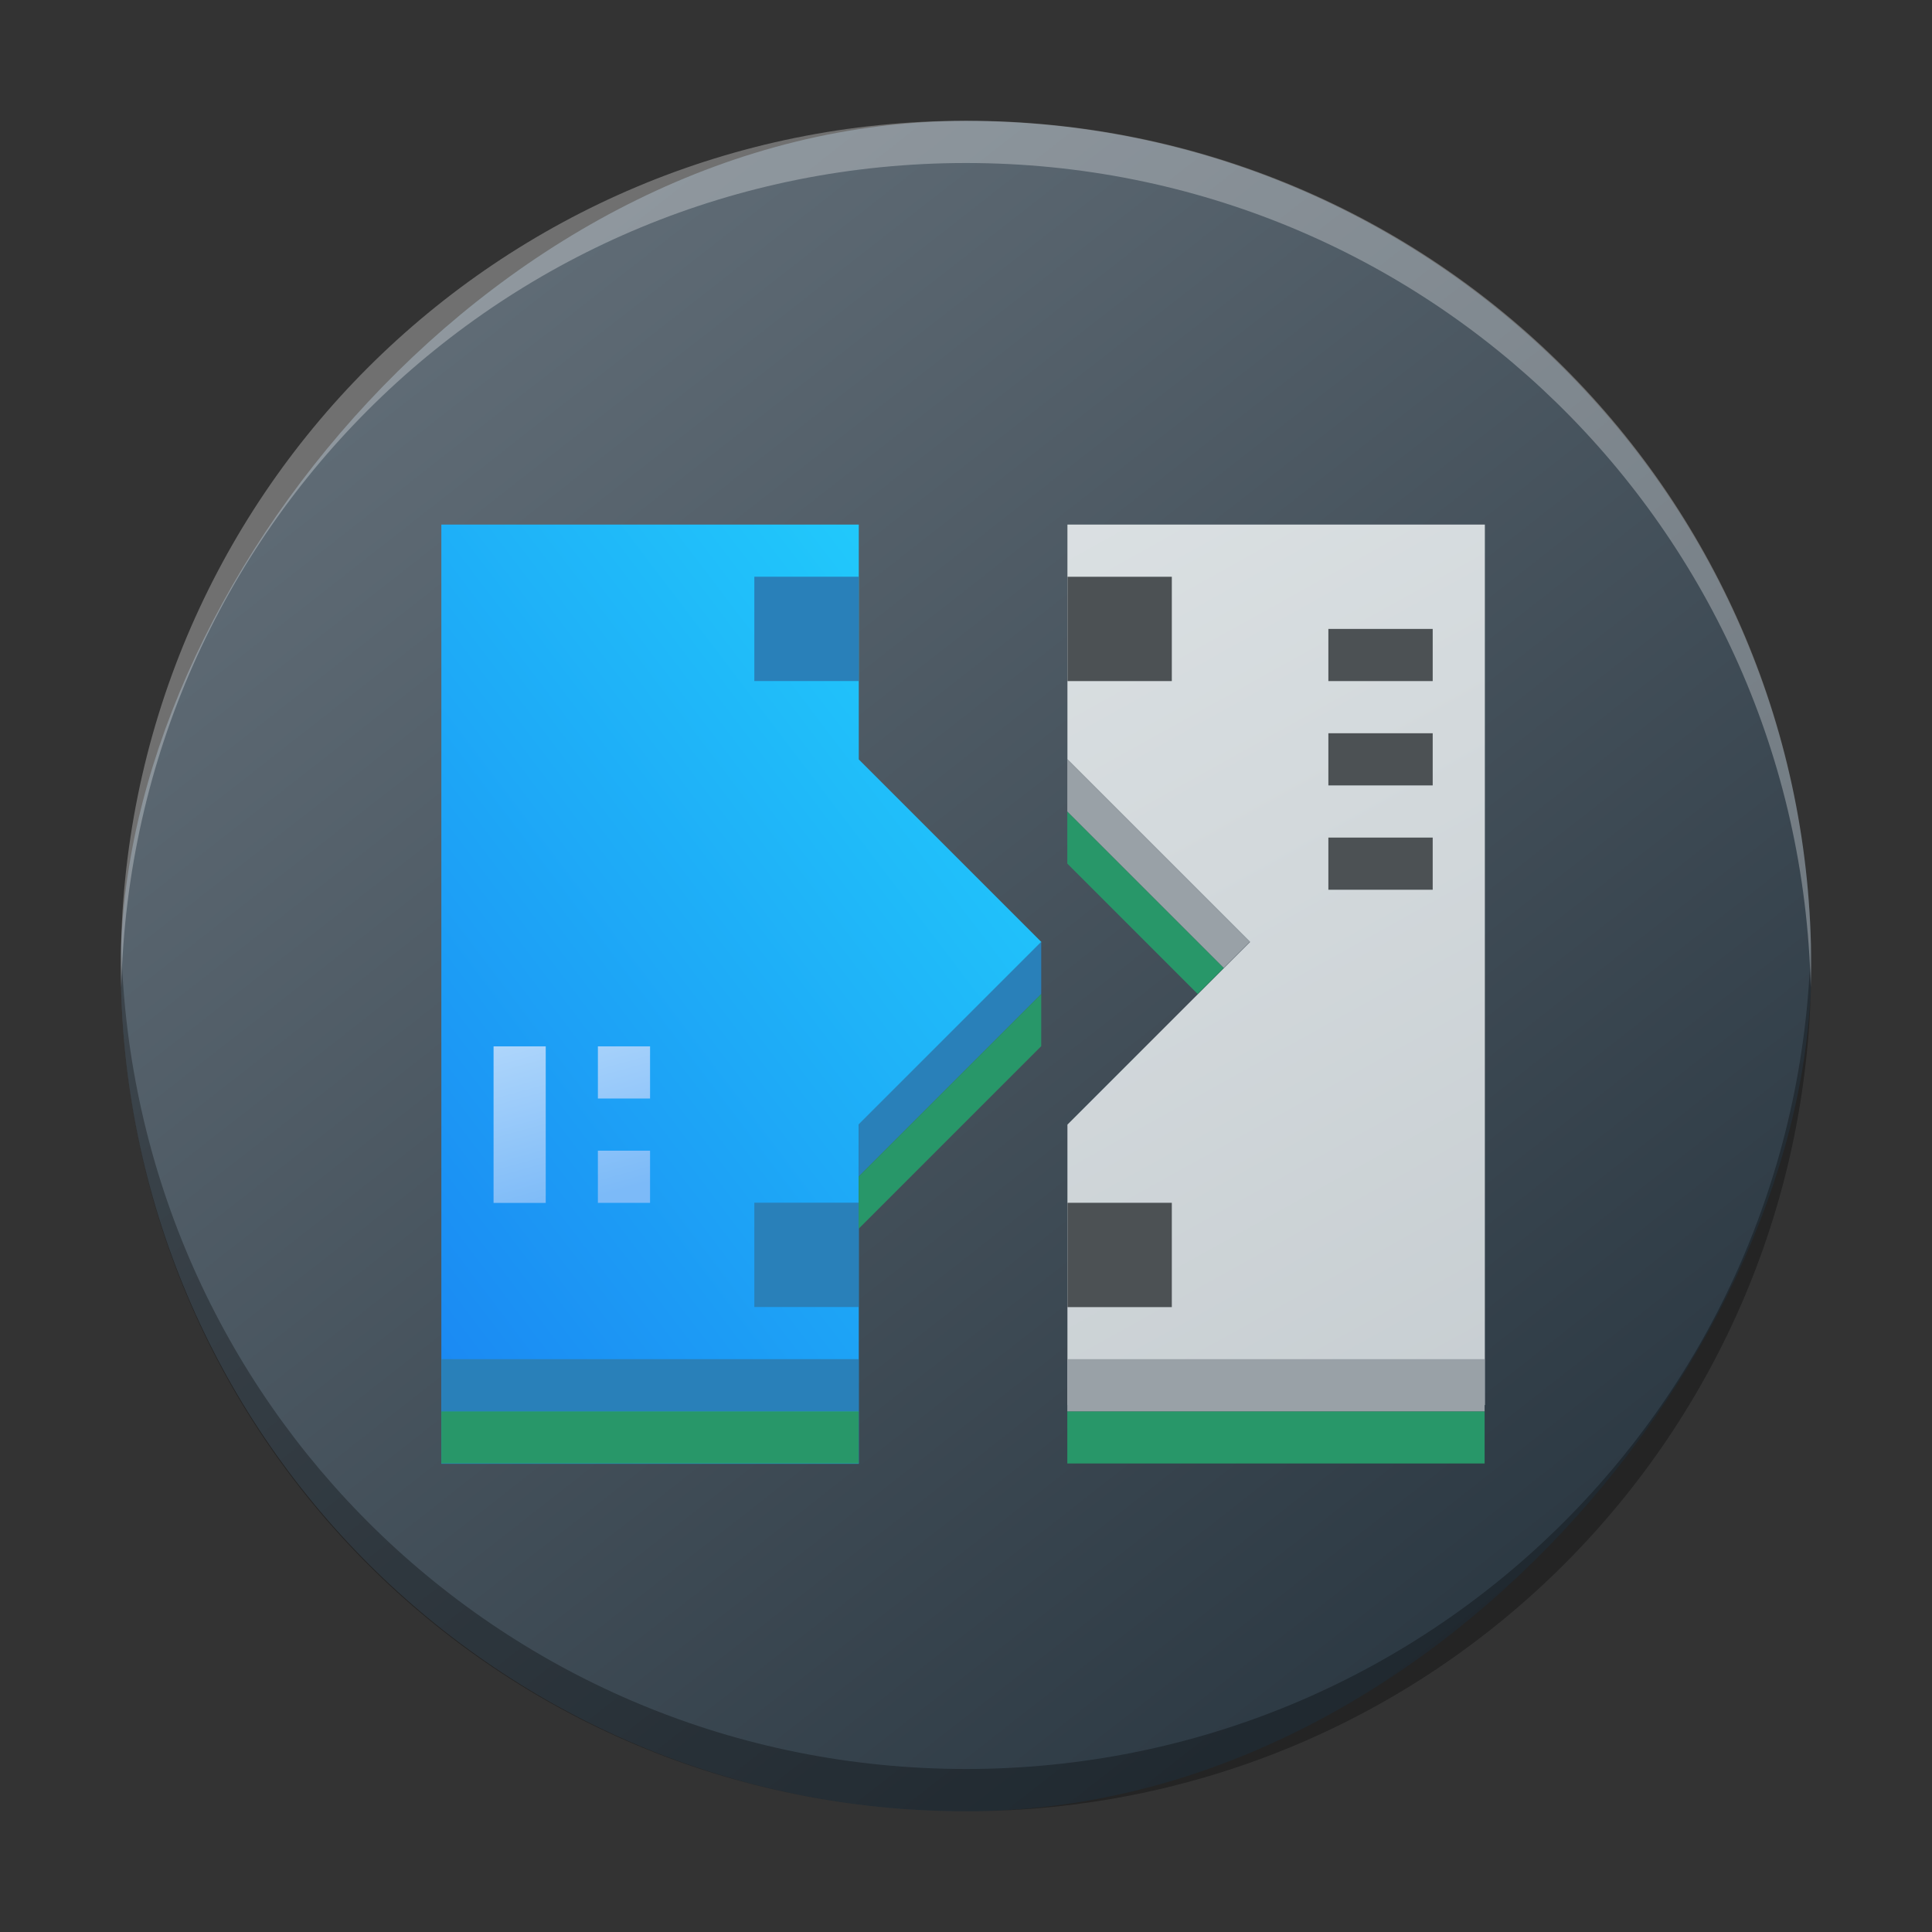 <?xml version="1.0" encoding="UTF-8" standalone="no"?>
<svg
   height="32"
   width="32"
   version="1.1"
   id="svg256"
   sodipodi:docname="preferences-plugin.svg"
   inkscape:version="1.2.1 (9c6d41e410, 2022-07-14)"
   xmlns:inkscape="http://www.inkscape.org/namespaces/inkscape"
   xmlns:sodipodi="http://sodipodi.sourceforge.net/DTD/sodipodi-0.dtd"
   xmlns:xlink="http://www.w3.org/1999/xlink"
   xmlns="http://www.w3.org/2000/svg"
   xmlns:svg="http://www.w3.org/2000/svg">
  <rect width="100%" height="100%" fill="#333333" stroke="none"/>
  <defs
     id="defs260">
    <linearGradient
       gradientTransform="matrix(0.7,0,0,0.7,-301.988,-350.623)"
       gradientUnits="userSpaceOnUse"
       x2="426.695"
       y2="499.921"
       y1="547.675"
       id="a-6"
       x1="389.32">
      <stop
         stop-color="#18222a"
         style="stop-color:#1e2b35;stop-opacity:1"
         id="stop216" />
      <stop
         stop-color="#566069"
         offset="1"
         style="stop-color:#6d7983;stop-opacity:1"
         id="stop218" />
    </linearGradient>
    <linearGradient
       id="a-3">
      <stop
         offset="0"
         stop-color="#292c2f"
         id="stop8" />
      <stop
         offset="1"
         stop-opacity="0"
         id="stop10" />
    </linearGradient>
    <linearGradient
       id="d-6"
       gradientTransform="matrix(0.522,0,0,0.538,45.597,-33.197)"
       gradientUnits="userSpaceOnUse"
       x1="1.333"
       x2="1.333"
       y1="48.714"
       y2="9.714">
      <stop
         offset="0"
         stop-color="#eef1f2"
         id="stop19-7" />
      <stop
         offset="1"
         stop-color="#f9fafb"
         id="stop21" />
    </linearGradient>
    <linearGradient
       id="b-3"
       gradientUnits="userSpaceOnUse"
       x1="6"
       x2="20"
       y1="5"
       y2="16"
       gradientTransform="matrix(0.387,0,0,0.387,-14.933,-19.596)">
      <stop
         offset="0"
         stop-color="#31363b"
         id="stop7" />
      <stop
         offset="1"
         stop-color="#232629"
         id="stop9" />
    </linearGradient>
    <linearGradient
       id="c-6"
       gradientUnits="userSpaceOnUse"
       x1="7"
       x2="14"
       y1="7"
       y2="14"
       gradientTransform="matrix(0.387,0,0,0.387,-14.933,-19.596)">
      <stop
         offset="0"
         stop-color="#292c2f"
         id="stop12" />
      <stop
         offset="1"
         stop-opacity="0"
         id="stop14" />
    </linearGradient>
    <linearGradient
       id="linearGradient919"
       gradientUnits="userSpaceOnUse"
       x1="-2.75"
       x2="12.875"
       y1="18.875"
       y2="7"
       gradientTransform="matrix(0.611,0,0,0.611,6.389,-26.469)">
      <stop
         offset="0"
         stop-color="#197cf1"
         id="stop225-7" />
      <stop
         offset="1"
         stop-color="#21c9fb"
         id="stop227-5" />
    </linearGradient>
    <linearGradient
       id="linearGradient923"
       gradientUnits="userSpaceOnUse"
       x1="24.75"
       x2="12.25"
       y1="18.25"
       y2="-4.25"
       gradientTransform="matrix(0.611,0,0,0.611,6.389,-26.469)">
      <stop
         offset="0"
         stop-color="#c6cdd1"
         id="stop230-3" />
      <stop
         offset="1"
         stop-color="#e0e5e7"
         id="stop232-5" />
    </linearGradient>
    <linearGradient
       id="linearGradient927"
       gradientTransform="matrix(0.611,0,0,0.367,3.532,-29.907)"
       gradientUnits="userSpaceOnUse"
       x1="9"
       x2="3.746"
       y1="34"
       y2="22.724">
      <stop
         offset="0"
         stop-color="#7cbaf8"
         id="stop235-6" />
      <stop
         offset="1"
         stop-color="#f4fcff"
         id="stop237-2" />
    </linearGradient>
    <linearGradient
       inkscape:collect="always"
       xlink:href="#a"
       id="linearGradient938"
       gradientUnits="userSpaceOnUse"
       gradientTransform="matrix(0.864,0,0,0.864,6.446,6.96)"
       x1="-2.75"
       y1="18.875"
       x2="12.875"
       y2="7" />
    <linearGradient
       inkscape:collect="always"
       xlink:href="#b"
       id="linearGradient940"
       gradientUnits="userSpaceOnUse"
       gradientTransform="matrix(0.864,0,0,0.864,6.446,6.96)"
       x1="24.75"
       y1="18.25"
       x2="12.25"
       y2="-4.25" />
    <linearGradient
       inkscape:collect="always"
       xlink:href="#c"
       id="linearGradient942"
       gradientUnits="userSpaceOnUse"
       gradientTransform="matrix(0.864,0,0,0.519,2.406,2.099)"
       x1="9"
       y1="34"
       x2="3.746"
       y2="22.724" />
  </defs>
  <sodipodi:namedview
     id="namedview258"
     pagecolor="#ffffff"
     bordercolor="#666666"
     borderopacity="1.0"
     inkscape:showpageshadow="2"
     inkscape:pageopacity="0.0"
     inkscape:pagecheckerboard="0"
     inkscape:deskcolor="#d1d1d1"
     showgrid="false"
     inkscape:zoom="10.727273"
     inkscape:cx="11"
     inkscape:cy="3.7754236"
     inkscape:window-width="1920"
     inkscape:window-height="1000"
     inkscape:window-x="0"
     inkscape:window-y="0"
     inkscape:window-maximized="1"
     inkscape:current-layer="svg256" />
  <linearGradient
     id="a"
     gradientUnits="userSpaceOnUse"
     x1="-2.75"
     x2="12.875"
     y1="18.875"
     y2="7"
     gradientTransform="matrix(0.611,0,0,0.611,6.389,-26.469)">
    <stop
       offset="0"
       stop-color="#197cf1"
       id="stop225" />
    <stop
       offset="1"
       stop-color="#21c9fb"
       id="stop227" />
  </linearGradient>
  <linearGradient
     id="b"
     gradientUnits="userSpaceOnUse"
     x1="24.75"
     x2="12.25"
     y1="18.25"
     y2="-4.25"
     gradientTransform="matrix(0.611,0,0,0.611,6.389,-26.469)">
    <stop
       offset="0"
       stop-color="#c6cdd1"
       id="stop230" />
    <stop
       offset="1"
       stop-color="#e0e5e7"
       id="stop232" />
  </linearGradient>
  <linearGradient
     id="c"
     gradientTransform="matrix(0.611,0,0,0.367,3.532,-29.907)"
     gradientUnits="userSpaceOnUse"
     x1="9"
     x2="3.746"
     y1="34"
     y2="22.724">
    <stop
       offset="0"
       stop-color="#7cbaf8"
       id="stop235" />
    <stop
       offset="1"
       stop-color="#f4fcff"
       id="stop237" />
  </linearGradient>
  <rect
     width="27.999"
     x="-30"
     y="2.003"
     rx="13.999"
     height="27.997"
     transform="scale(-1,1)"
     style="display:inline;fill:url(#a-6);stroke-width:1.96;stroke-opacity:0.55"
     id="rect223"
     ry="13.999" />
  <path
     style="display:inline;opacity:0.3;fill:#000000;fill-opacity:1;stroke-width:1.96;stroke-opacity:0.55"
     d="m 2.009,15.651 c -0.003,0.117 -0.008,0.233 -0.008,0.35 C 2,23.757 8.244,30 16,30 c 7.756,0 13.999,-6.243 13.999,-13.999 0,-0.117 -0.005,-0.233 -0.008,-0.35 -0.185,7.592 -6.356,13.649 -13.991,13.649 -7.638,0 -13.806,-6.057 -13.991,-13.649"
     id="path225" />
  <path
     d="m 2.009,16.349 c -0.003,-0.117 -0.008,-0.232 -0.008,-0.35 C 2,8.243 8.244,2 16,2 c 7.756,0 13.999,6.243 13.999,13.999 0,0.117 -0.005,0.233 -0.008,0.35 C 29.806,8.757 23.635,2.7 16,2.7 c -7.638,0 -13.806,6.057 -13.991,13.649"
     style="display:inline;opacity:0.3;fill:#ffffff;fill-opacity:1;stroke-width:1.96;stroke-opacity:0.55"
     id="path229" />
  <path
     sodipodi:nodetypes="ccc"
     id="path5098-0"
     d="M 28.057,17.864 V 17.455 Z"
     style="fill:#ffffff;fill-opacity:0.757;fill-rule:nonzero;stroke:none;stroke-width:0.073;stroke-linecap:round;stroke-linejoin:round;stroke-miterlimit:4;stroke-dasharray:none;stroke-dashoffset:4;stroke-opacity:1" />
  <path
     d="m 7.31,8.689 v 15.556 h 6.914 v -5.617 l 3.025,-3.025 -3.025,-3.025 V 8.689 Z"
     fill-rule="evenodd"
     stroke-width="0.54"
     id="path240-9"
     style="fill:url(#linearGradient938)" />
  <path
     d="m 24.594,23.272 h -6.914 v -4.645 l 3.025,-3.025 -3.025,-3.025 V 8.689 h 6.914 z"
     fill-rule="evenodd"
     stroke-width="0.54"
     id="path242-1"
     style="fill:url(#linearGradient940)" />
  <path
     d="m 8.175,17.331 v 2.593 h 0.864 v -2.593 z m 1.728,0 v 0.864 h 0.864 v -0.864 z m 0,1.728 v 0.864 h 0.864 v -0.864 z"
     fill="url(#c)"
     stroke-linejoin="round"
     stroke-width="0.335"
     id="path244-2"
     style="fill:url(#linearGradient942)" />
  <g
     fill-rule="evenodd"
     stroke-width="0.625"
     id="g252-7"
     transform="matrix(0.864,0,0,0.864,6.446,6.96)">
    <path
       d="M 7,3 V 5 H 9 V 3 Z m 5.5,7 -3.5,3.5 v 1 L 12.5,11 Z M 7,15 v 2 h 2 v -2 z m -6,3 v 1 h 8 v -1 z"
       fill="#2980b9"
       id="path246-0" />
    <path
       d="m 13,7.5 v 1 L 15.5,11 16,10.5 Z M 12.5,11 9,14.5 v 1 L 12.5,12 Z M 1,19 v 1 h 8 v -1 z m 12,0 v 1 h 8 v -1 z"
       fill="#289769"
       id="path248-9" />
    <path
       d="m 13,6.5 v 1 l 3,3 0.5,-0.5 z M 13,18 v 1 h 8 v -1 z"
       fill="#99a1a7"
       id="path250-3" />
  </g>
  <path
     d="M 17.681,9.553 V 11.281 H 19.409 V 9.553 Z m 4.321,0.864 v 0.864 h 1.728 v -0.864 z m 0,1.728 v 0.864 h 1.728 v -0.864 z m 0,1.728 v 0.864 h 1.728 v -0.864 z m -4.321,6.049 v 1.728 h 1.728 v -1.728 z"
     fill="#4c5154"
     stroke-linejoin="round"
     stroke-width="0.432"
     id="path254-6" />
</svg>
